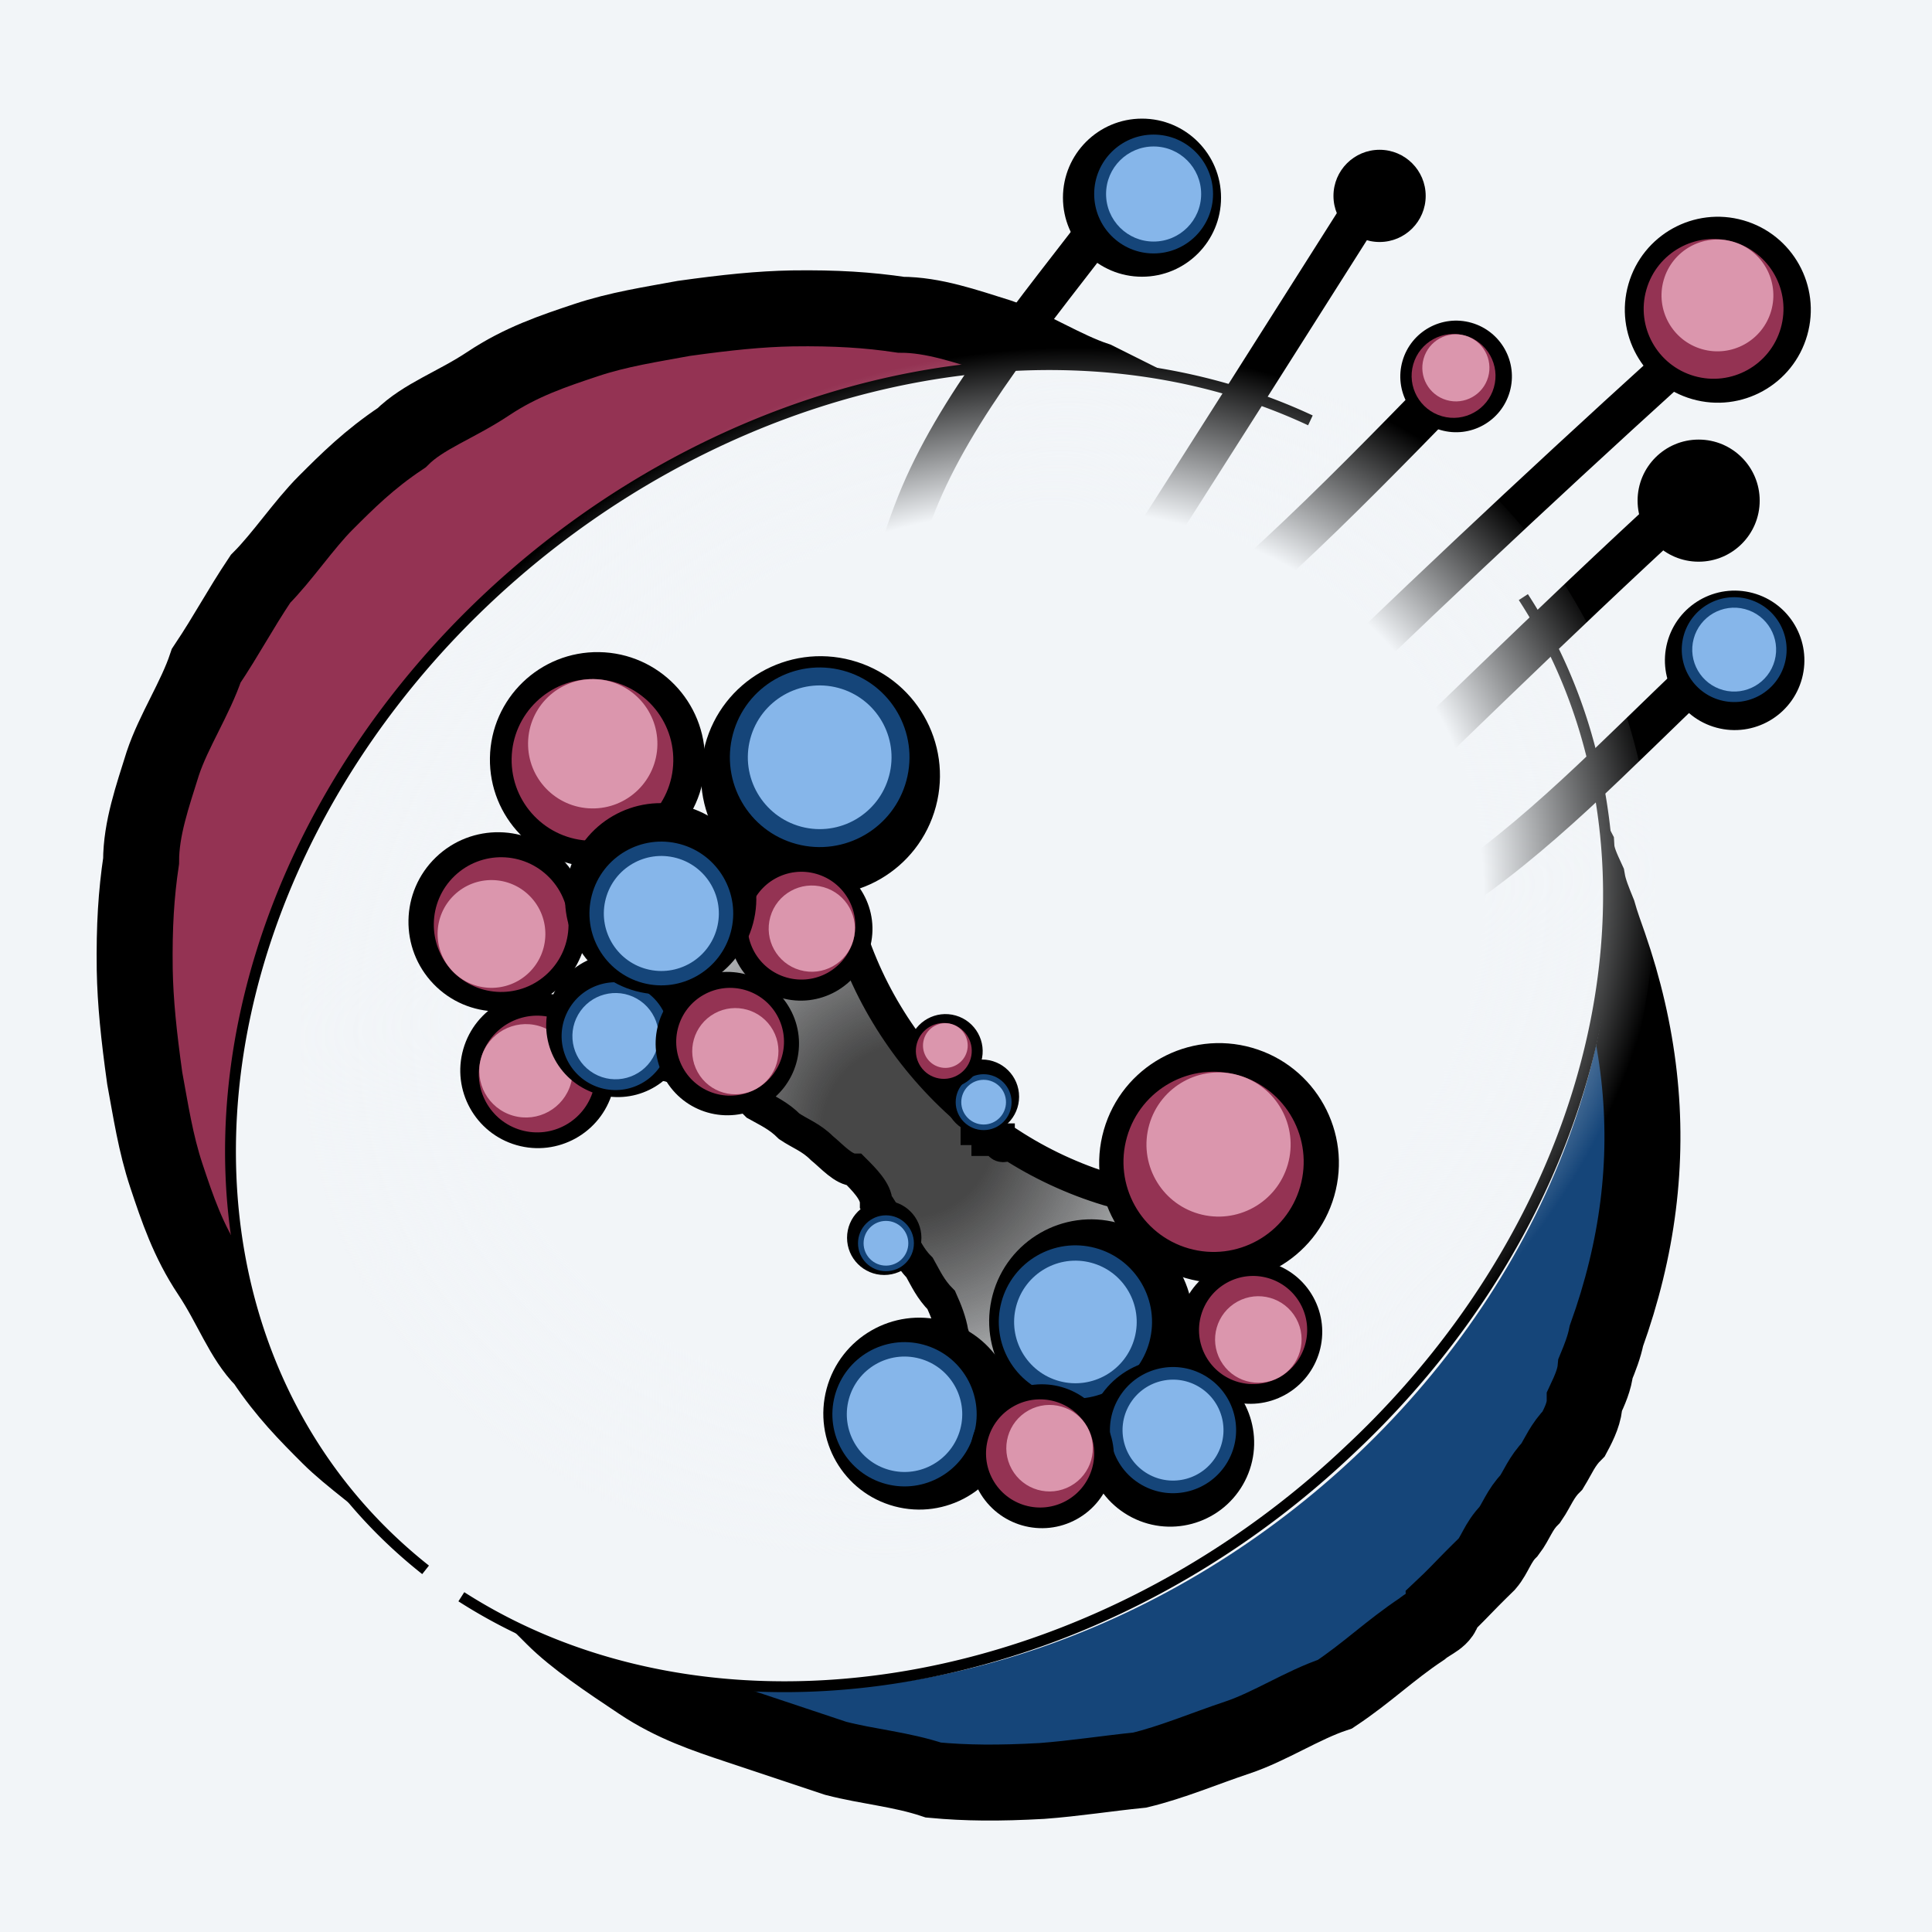 <?xml version="1.0" encoding="UTF-8" standalone="no"?>
<!-- Created with Inkscape (http://www.inkscape.org/) -->

<svg
   width="200"
   height="200"
   viewBox="0 0 0.178 0.178"
   version="1.1"
   id="svg1"
   inkscape:version="1.3 (0e150ed6c4, 2023-07-21)"
   sodipodi:docname="logo_notext.svg"
   inkscape:export-filename="logo_notext.jpg"
   inkscape:export-xdpi="300"
   inkscape:export-ydpi="300"
   xmlns:inkscape="http://www.inkscape.org/namespaces/inkscape"
   xmlns:sodipodi="http://sodipodi.sourceforge.net/DTD/sodipodi-0.dtd"
   xmlns:xlink="http://www.w3.org/1999/xlink"
   xmlns="http://www.w3.org/2000/svg"
   xmlns:svg="http://www.w3.org/2000/svg">
  <rect x="0" y="0" width="0.178" height="0.178" fill="#808080" stroke="none"/>
  <sodipodi:namedview
     id="namedview1"
     pagecolor="#ffffff"
     bordercolor="#666666"
     borderopacity="1.0"
     inkscape:showpageshadow="2"
     inkscape:pageopacity="0.0"
     inkscape:pagecheckerboard="true"
     inkscape:deskcolor="#d1d1d1"
     inkscape:document-units="px"
     showgrid="true"
     inkscape:zoom="1.8832633"
     inkscape:cx="42.744952"
     inkscape:cy="97.968245"
     inkscape:window-width="1920"
     inkscape:window-height="1017"
     inkscape:window-x="1912"
     inkscape:window-y="-8"
     inkscape:window-maximized="1"
     inkscape:current-layer="layer1"
     showguides="true">
    <inkscape:grid
       id="grid1"
       units="px"
       originx="0"
       originy="0"
       spacingx="0.102"
       spacingy="0.045"
       empcolor="#0099e5"
       empopacity="0.302"
       color="#0099e5"
       opacity="0.149"
       empspacing="5"
       dotted="false"
       gridanglex="30"
       gridanglez="30"
       visible="true" />
    <sodipodi:guide
       position="-0.02,0.079"
       orientation="1,0"
       id="guide1"
       inkscape:locked="false" />
    <sodipodi:guide
       position="0.042,-0.073"
       orientation="0,-1"
       id="guide8"
       inkscape:locked="false" />
  </sodipodi:namedview>
  <defs
     id="defs1">
    <inkscape:path-effect
       effect="bspline"
       id="path-effect19"
       is_visible="true"
       lpeversion="1.3"
       weight="33.333"
       steps="2"
       helper_size="0"
       apply_no_weight="true"
       apply_with_weight="true"
       only_selected="false"
       uniform="false" />
    <inkscape:path-effect
       effect="bspline"
       id="path-effect18"
       is_visible="true"
       lpeversion="1.3"
       weight="33.333"
       steps="2"
       helper_size="0"
       apply_no_weight="true"
       apply_with_weight="true"
       only_selected="false"
       uniform="false" />
    <inkscape:path-effect
       effect="bspline"
       id="path-effect17"
       is_visible="true"
       lpeversion="1.3"
       weight="33.333"
       steps="2"
       helper_size="0"
       apply_no_weight="true"
       apply_with_weight="true"
       only_selected="false"
       uniform="false" />
    <linearGradient
       id="linearGradient16"
       inkscape:collect="always">
      <stop
         style="stop-color:#474747;stop-opacity:1"
         offset="0.252"
         id="stop15" />
      <stop
         style="stop-color:#2a2a2a;stop-opacity:0;"
         offset="1"
         id="stop16" />
    </linearGradient>
    <inkscape:path-effect
       effect="bspline"
       id="path-effect9"
       is_visible="true"
       lpeversion="1.3"
       weight="33.333"
       steps="2"
       helper_size="0"
       apply_no_weight="true"
       apply_with_weight="true"
       only_selected="false"
       uniform="false" />
    <inkscape:path-effect
       effect="bspline"
       id="path-effect8"
       is_visible="true"
       lpeversion="1.3"
       weight="33.333"
       steps="2"
       helper_size="0"
       apply_no_weight="true"
       apply_with_weight="true"
       only_selected="false"
       uniform="false" />
    <linearGradient
       id="linearGradient2"
       inkscape:collect="always">
      <stop
         style="stop-color:#f2f5f8;stop-opacity:1;"
         offset="0.734"
         id="stop2" />
      <stop
         style="stop-color:#f2f5f8;stop-opacity:0;"
         offset="1"
         id="stop3" />
    </linearGradient>
    <inkscape:path-effect
       effect="bspline"
       id="path-effect77"
       is_visible="true"
       lpeversion="1.3"
       weight="33.333"
       steps="2"
       helper_size="0"
       apply_no_weight="true"
       apply_with_weight="true"
       only_selected="false"
       uniform="false" />
    <inkscape:path-effect
       effect="bspline"
       id="path-effect76"
       is_visible="true"
       lpeversion="1.3"
       weight="33.333"
       steps="2"
       helper_size="0"
       apply_no_weight="true"
       apply_with_weight="true"
       only_selected="false"
       uniform="false" />
    <inkscape:path-effect
       effect="bspline"
       id="path-effect75"
       is_visible="true"
       lpeversion="1.3"
       weight="33.333"
       steps="2"
       helper_size="0"
       apply_no_weight="true"
       apply_with_weight="true"
       only_selected="false"
       uniform="false" />
    <inkscape:path-effect
       effect="bspline"
       id="path-effect62"
       is_visible="true"
       lpeversion="1.3"
       weight="33.333"
       steps="2"
       helper_size="0"
       apply_no_weight="true"
       apply_with_weight="true"
       only_selected="false"
       uniform="false" />
    <inkscape:path-effect
       effect="bspline"
       id="path-effect60"
       is_visible="true"
       lpeversion="1.3"
       weight="33.333"
       steps="2"
       helper_size="0"
       apply_no_weight="true"
       apply_with_weight="true"
       only_selected="false"
       uniform="false" />
    <inkscape:path-effect
       effect="bspline"
       id="path-effect58"
       is_visible="true"
       lpeversion="1.3"
       weight="33.333"
       steps="2"
       helper_size="0"
       apply_no_weight="true"
       apply_with_weight="true"
       only_selected="false"
       uniform="false" />
    <inkscape:path-effect
       effect="bspline"
       id="path-effect56"
       is_visible="true"
       lpeversion="1.3"
       weight="33.333"
       steps="2"
       helper_size="0"
       apply_no_weight="true"
       apply_with_weight="true"
       only_selected="false"
       uniform="false" />
    <inkscape:path-effect
       effect="bspline"
       id="path-effect54"
       is_visible="true"
       lpeversion="1.3"
       weight="33.333"
       steps="2"
       helper_size="0"
       apply_no_weight="true"
       apply_with_weight="true"
       only_selected="false"
       uniform="false" />
    <inkscape:path-effect
       effect="bspline"
       id="path-effect52"
       is_visible="true"
       lpeversion="1.3"
       weight="33.333"
       steps="2"
       helper_size="0"
       apply_no_weight="true"
       apply_with_weight="true"
       only_selected="false"
       uniform="false" />
    <inkscape:path-effect
       effect="bspline"
       id="path-effect43"
       is_visible="true"
       lpeversion="1.3"
       weight="33.333"
       steps="2"
       helper_size="0"
       apply_no_weight="true"
       apply_with_weight="true"
       only_selected="false"
       uniform="false" />
    <inkscape:path-effect
       effect="bspline"
       id="path-effect42"
       is_visible="true"
       lpeversion="1.3"
       weight="33.333"
       steps="2"
       helper_size="0"
       apply_no_weight="true"
       apply_with_weight="true"
       only_selected="false"
       uniform="false" />
    <inkscape:path-effect
       effect="bspline"
       id="path-effect41"
       is_visible="true"
       lpeversion="1.3"
       weight="33.333"
       steps="2"
       helper_size="0"
       apply_no_weight="true"
       apply_with_weight="true"
       only_selected="false"
       uniform="false" />
    <inkscape:path-effect
       effect="bspline"
       id="path-effect40"
       is_visible="true"
       lpeversion="1.3"
       weight="33.333"
       steps="2"
       helper_size="0"
       apply_no_weight="true"
       apply_with_weight="true"
       only_selected="false"
       uniform="false" />
    <inkscape:path-effect
       effect="bspline"
       id="path-effect38"
       is_visible="true"
       lpeversion="1.3"
       weight="33.333"
       steps="2"
       helper_size="0"
       apply_no_weight="true"
       apply_with_weight="true"
       only_selected="false"
       uniform="false" />
    <inkscape:path-effect
       effect="bspline"
       id="path-effect35"
       is_visible="true"
       lpeversion="1.3"
       weight="33.333"
       steps="2"
       helper_size="0"
       apply_no_weight="true"
       apply_with_weight="true"
       only_selected="false"
       uniform="false" />
    <inkscape:path-effect
       effect="bspline"
       id="path-effect34"
       is_visible="true"
       lpeversion="1.3"
       weight="33.333"
       steps="2"
       helper_size="0"
       apply_no_weight="true"
       apply_with_weight="true"
       only_selected="false"
       uniform="false" />
    <inkscape:path-effect
       effect="bspline"
       id="path-effect33"
       is_visible="true"
       lpeversion="1.3"
       weight="33.333"
       steps="2"
       helper_size="0"
       apply_no_weight="true"
       apply_with_weight="true"
       only_selected="false"
       uniform="false" />
    <inkscape:path-effect
       effect="bspline"
       id="path-effect31"
       is_visible="true"
       lpeversion="1.3"
       weight="33.333"
       steps="2"
       helper_size="0"
       apply_no_weight="true"
       apply_with_weight="true"
       only_selected="false"
       uniform="false" />
    <inkscape:path-effect
       effect="bspline"
       id="path-effect30"
       is_visible="true"
       lpeversion="1.3"
       weight="33.333"
       steps="2"
       helper_size="0"
       apply_no_weight="true"
       apply_with_weight="true"
       only_selected="false"
       uniform="false" />
    <inkscape:path-effect
       effect="bspline"
       id="path-effect29"
       is_visible="true"
       lpeversion="1.3"
       weight="33.333"
       steps="2"
       helper_size="0"
       apply_no_weight="true"
       apply_with_weight="true"
       only_selected="false"
       uniform="false" />
    <inkscape:path-effect
       effect="bspline"
       id="path-effect26"
       is_visible="true"
       lpeversion="1.3"
       weight="33.333"
       steps="2"
       helper_size="0"
       apply_no_weight="true"
       apply_with_weight="true"
       only_selected="false"
       uniform="false" />
    <inkscape:path-effect
       effect="bspline"
       id="path-effect16"
       is_visible="true"
       lpeversion="1.3"
       weight="33.333"
       steps="2"
       helper_size="0"
       apply_no_weight="true"
       apply_with_weight="true"
       only_selected="false"
       uniform="false" />
    <inkscape:path-effect
       effect="bspline"
       id="path-effect13"
       is_visible="true"
       lpeversion="1.3"
       weight="33.333"
       steps="2"
       helper_size="0"
       apply_no_weight="true"
       apply_with_weight="true"
       only_selected="false"
       uniform="false" />
    <inkscape:path-effect
       effect="bspline"
       id="path-effect11"
       is_visible="true"
       lpeversion="1.3"
       weight="33.333"
       steps="2"
       helper_size="0"
       apply_no_weight="true"
       apply_with_weight="true"
       only_selected="false"
       uniform="false" />
    <inkscape:path-effect
       effect="bspline"
       id="path-effect7"
       is_visible="true"
       lpeversion="1.3"
       weight="33.333"
       steps="2"
       helper_size="0"
       apply_no_weight="true"
       apply_with_weight="true"
       only_selected="false"
       uniform="false" />
    <inkscape:path-effect
       effect="bspline"
       id="path-effect10"
       is_visible="true"
       lpeversion="1.3"
       weight="33.333"
       steps="2"
       helper_size="0"
       apply_no_weight="true"
       apply_with_weight="true"
       only_selected="false"
       uniform="false" />
    <inkscape:perspective
       sodipodi:type="inkscape:persp3d"
       inkscape:vp_x="-0.045849388 : 0.08307322 : 1"
       inkscape:vp_y="0 : 1011.432 : 0"
       inkscape:vp_z="0.35804693 : 0.08307322 : 1"
       inkscape:persp3d-origin="0.15609875 : 0.05304165 : 1"
       id="perspective1" />
    <inkscape:path-effect
       effect="bspline"
       id="path-effect10-3"
       is_visible="true"
       lpeversion="1.3"
       weight="33.333"
       steps="2"
       helper_size="0"
       apply_no_weight="true"
       apply_with_weight="true"
       only_selected="false"
       uniform="false" />
    <inkscape:path-effect
       effect="bspline"
       id="path-effect10-32"
       is_visible="true"
       lpeversion="1.3"
       weight="33.333"
       steps="2"
       helper_size="0"
       apply_no_weight="true"
       apply_with_weight="true"
       only_selected="false"
       uniform="false" />
    <inkscape:path-effect
       effect="bspline"
       id="path-effect31-0"
       is_visible="true"
       lpeversion="1.3"
       weight="33.333"
       steps="2"
       helper_size="0"
       apply_no_weight="true"
       apply_with_weight="true"
       only_selected="false"
       uniform="false" />
    <inkscape:path-effect
       effect="bspline"
       id="path-effect31-4"
       is_visible="true"
       lpeversion="1.3"
       weight="33.333"
       steps="2"
       helper_size="0"
       apply_no_weight="true"
       apply_with_weight="true"
       only_selected="false"
       uniform="false" />
    <inkscape:path-effect
       effect="bspline"
       id="path-effect40-8"
       is_visible="true"
       lpeversion="1.3"
       weight="33.333"
       steps="2"
       helper_size="0"
       apply_no_weight="true"
       apply_with_weight="true"
       only_selected="false"
       uniform="false" />
    <inkscape:path-effect
       effect="bspline"
       id="path-effect31-0-0"
       is_visible="true"
       lpeversion="1.3"
       weight="33.333"
       steps="2"
       helper_size="0"
       apply_no_weight="true"
       apply_with_weight="true"
       only_selected="false"
       uniform="false" />
    <inkscape:path-effect
       effect="bspline"
       id="path-effect31-6"
       is_visible="true"
       lpeversion="1.3"
       weight="33.333"
       steps="2"
       helper_size="0"
       apply_no_weight="true"
       apply_with_weight="true"
       only_selected="false"
       uniform="false" />
    <inkscape:path-effect
       effect="bspline"
       id="path-effect38-3"
       is_visible="true"
       lpeversion="1.3"
       weight="33.333"
       steps="2"
       helper_size="0"
       apply_no_weight="true"
       apply_with_weight="true"
       only_selected="false"
       uniform="false" />
    <inkscape:path-effect
       effect="bspline"
       id="path-effect40-7"
       is_visible="true"
       lpeversion="1.3"
       weight="33.333"
       steps="2"
       helper_size="0"
       apply_no_weight="true"
       apply_with_weight="true"
       only_selected="false"
       uniform="false" />
    <inkscape:path-effect
       effect="bspline"
       id="path-effect40-8-4"
       is_visible="true"
       lpeversion="1.3"
       weight="33.333"
       steps="2"
       helper_size="0"
       apply_no_weight="true"
       apply_with_weight="true"
       only_selected="false"
       uniform="false" />
    <inkscape:path-effect
       effect="bspline"
       id="path-effect41-7"
       is_visible="true"
       lpeversion="1.3"
       weight="33.333"
       steps="2"
       helper_size="0"
       apply_no_weight="true"
       apply_with_weight="true"
       only_selected="false"
       uniform="false" />
    <radialGradient
       inkscape:collect="always"
       xlink:href="#linearGradient2"
       id="radialGradient3"
       cx="-0.007"
       cy="-0.14"
       fx="-0.007"
       fy="-0.14"
       r="0.067"
       gradientTransform="matrix(-0.961,0.072,-0.061,-0.778,-0.022,-0.242)"
       gradientUnits="userSpaceOnUse" />
    <inkscape:path-effect
       effect="bspline"
       id="path-effect8-9"
       is_visible="true"
       lpeversion="1.3"
       weight="33.333"
       steps="2"
       helper_size="0"
       apply_no_weight="true"
       apply_with_weight="true"
       only_selected="false"
       uniform="false" />
    <radialGradient
       inkscape:collect="always"
       xlink:href="#linearGradient16"
       id="radialGradient14-1"
       cx="-0.127"
       cy="0.131"
       fx="-0.127"
       fy="0.131"
       r="0.019"
       gradientTransform="matrix(-1.364,1.364,-0.982,-0.982,0.05,0.406)"
       gradientUnits="userSpaceOnUse" />
  </defs>
  <g
     inkscape:label="Ebene 1"
     inkscape:groupmode="layer"
     id="layer1">
    <rect
       style="fill:#f2f5f8;fill-opacity:1;stroke:#000000;stroke-width:0"
       id="rect835-4"
       width="0.079"
       height="0.079"
       x="-0.074"
       y="-0.136"
       ry="0" />
    <rect
       style="fill:#f2f5f8;fill-opacity:1;stroke:#000000;stroke-width:0;stroke-dasharray:none;stroke-dashoffset:0"
       id="rect28"
       width="0.18"
       height="0.18"
       x="-0.001"
       y="-0.001" />
    <g
       id="g1"
       transform="translate(-0.011)">
      <path
         d="m 0.056,0.143 0.006,0.006 c 0.002,0.002 0.005,0.004 0.008,0.006 0.003,0.002 0.006,0.003 0.009,0.004 0.003,0.001 0.006,0.002 0.009,0.003 0.003,7.7507e-4 0.006,0.001 0.009,0.002 0.003,2.7942e-4 0.006,3.0759e-4 0.01,8.431e-5 0.003,-2.236e-4 0.006,-6.9796e-4 0.009,-0.001 0.003,-7.2048e-4 0.006,-0.002 0.009,-0.003 0.003,-0.001 0.006,-0.003 0.009,-0.004 0.003,-0.002 0.005,-0.004 0.008,-0.006 8.4532e-4,-7.1023e-4 0.002,-0.001 0.002,-0.002 8.0703e-4,-7.5497e-4 0.002,-0.002 0.002,-0.002 7.6411e-4,-7.9721e-4 0.002,-0.002 0.002,-0.002 7.2009e-4,-8.3769e-4 0.001,-0.002 0.002,-0.003 6.7424e-4,-8.7562e-4 0.001,-0.002 0.002,-0.003 6.2489e-4,-9.1035e-4 0.001,-0.002 0.002,-0.003 5.75e-4,-9.4237e-4 0.001,-0.002 0.002,-0.003 5.2282e-4,-9.7367e-4 0.001,-0.002 0.001,-0.003 4.697e-4,-9.9951e-4 9.1226e-4,-0.002 0.001,-0.003 4.1503e-4,-0.001 8.0225e-4,-0.002 0.001,-0.003 3.591e-4,-0.001 6.8976e-4,-0.002 9.9175e-4,-0.003 3.0167e-4,-0.001 5.7449e-4,-0.002 8.1817e-4,-0.003 2.4432e-4,-0.001 4.5941e-4,-0.002 6.4506e-4,-0.003 1.851e-4,-0.001 3.4067e-4,-0.002 4.6655e-4,-0.003 1.2602e-4,-0.001 2.2231e-4,-0.002 2.8876e-4,-0.003 6.66e-5,-0.001 1.0333e-4,-0.002 1.1014e-4,-0.003 6.72e-6,-0.001 -1.644e-5,-0.002 -6.947e-5,-0.003 -5.328e-5,-0.001 -1.3647e-4,-0.002 -2.4948e-4,-0.003 -1.1284e-4,-0.001 -2.5541e-4,-0.002 -4.2758e-4,-0.003 -1.7169e-4,-0.001 -3.7287e-4,-0.002 -6.0333e-4,-0.003 -2.303e-4,-0.001 -4.8979e-4,-0.002 -7.7818e-4,-0.003 -2.8907e-4,-0.001 -6.0701e-4,-0.002 -9.5344e-4,-0.003 -3.4632e-4,-0.001 -7.2099e-4,-0.002 -0.001,-0.003 -4.0228e-4,-0.001 -8.3201e-4,-0.002 -0.001,-0.003 -4.5821e-4,-0.001 -9.4399e-4,-0.002 -0.001,-0.003 -5.1142e-4,-9.7917e-4 -0.001,-0.002 -0.002,-0.003 -5.6349e-4,-9.4981e-4 -0.001,-0.002 -0.002,-0.003"
         style="fill:#154579;fill-opacity:1;stroke:#000000;stroke-width:0.007;stroke-dasharray:none"
         id="path34"
         sodipodi:nodetypes="cccccccccccccscccccccccccccccccccccccc" />
      <path
         d="m 0.118,0.038 -0.006,-0.003 c -0.003,-0.001 -0.006,-0.003 -0.009,-0.004 -0.003,-9.3677e-4 -0.006,-0.002 -0.009,-0.002 -0.003,-4.4624e-4 -0.006,-6.4234e-4 -0.01,-5.8651e-4 -0.003,5.653e-5 -0.006,3.6473e-4 -0.01,9.2171e-4 -0.003,5.5614e-4 -0.006,0.001 -0.009,0.002 -0.003,0.001 -0.006,0.002 -0.009,0.004 -0.003,0.002 -0.006,0.003 -0.008,0.005 -0.003,0.002 -0.005,0.004 -0.007,0.006 -0.002,0.002 -0.004,0.005 -0.006,0.007 -0.002,0.003 -0.003,0.005 -0.005,0.008 -0.001,0.003 -0.003,0.006 -0.004,0.009 -9.3684e-4,0.003 -0.002,0.006 -0.002,0.009 -4.4612e-4,0.003 -6.4223e-4,0.006 -5.8653e-4,0.01 5.631e-5,0.003 3.6434e-4,0.006 9.2121e-4,0.01 5.5599e-4,0.003 0.001,0.006 0.002,0.009 0.001,0.003 0.002,0.006 0.004,0.009 0.002,0.003 0.003,0.006 0.005,0.008 0.002,0.003 0.004,0.005 0.006,0.007 0.002,0.002 0.005,0.004 0.007,0.006"
         style="fill:#943353;fill-opacity:1;stroke:#000000;stroke-width:0.007;stroke-dasharray:none"
         id="path36"
         sodipodi:nodetypes="ccccccscccscccccccccc" />
      <ellipse
         style="fill:#f2f5f8;fill-opacity:1;stroke:none;stroke-width:0.001;stroke-dasharray:none;stroke-dashoffset:0"
         id="path73"
         transform="rotate(141)"
         ry="0.056"
         rx="0.068"
         cy="-0.134"
         cx="-0.015" />
      <path
         style="fill:#f2f5f8;fill-opacity:1;stroke:#000000;stroke-width:0.001;stroke-dasharray:none;stroke-dashoffset:0"
         id="ellipse74"
         transform="rotate(141)"
         sodipodi:type="arc"
         sodipodi:cx="-0.015009786"
         sodipodi:cy="-0.13397163"
         sodipodi:rx="0.068330742"
         sodipodi:ry="0.055773038"
         sodipodi:start="3.2199887"
         sodipodi:end="6.0253952"
         sodipodi:arc-type="arc"
         d="m -0.083,-0.138 a 0.068,0.056 0 0 1 0.062,-0.051 0.068,0.056 0 0 1 0.072,0.041"
         sodipodi:open="true" />
      <path
         style="fill:none;stroke:#000000;stroke-width:0.004;stroke-linecap:butt;stroke-linejoin:miter;stroke-dasharray:none;stroke-opacity:1"
         d="m 0.111,0.097 c 0.004,-0.004 0.008,-0.008 0.013,-0.013 0.005,-0.005 0.011,-0.011 0.021,-0.019 0.009,-0.008 0.022,-0.019 0.034,-0.03"
         id="path31-9"
         transform="matrix(0.086,-0.986,-0.986,-0.086,0.185,0.226)"
         sodipodi:nodetypes="cccc"
         inkscape:original-d="m 0.11066935,0.09737058 c 0.003841,-0.0042108 0.007682,-0.0084214 0.0115226,-0.01263231 0.006342,-0.0057241 0.0126843,-0.01144791 0.0190266,-0.017172 0.0122503,-0.01088252 0.0245004,-0.02176485 0.0367503,-0.03264706"
         inkscape:path-effect="#path-effect31-0" />
      <path
         style="fill:#f2f5f8;fill-opacity:1;stroke:#000000;stroke-width:0.001;stroke-dasharray:none;stroke-dashoffset:0"
         id="ellipse75"
         transform="rotate(141)"
         sodipodi:type="arc"
         sodipodi:cx="-0.015009786"
         sodipodi:cy="-0.13397163"
         sodipodi:rx="0.068330742"
         sodipodi:ry="0.055773038"
         sodipodi:start="6.1044358"
         sodipodi:end="2.7628614"
         sodipodi:open="true"
         sodipodi:arc-type="arc"
         d="M 0.052,-0.144 A 0.068,0.056 0 0 1 0.004,-0.08 0.068,0.056 0 0 1 -0.078,-0.113" />
      <path
         style="fill:none;stroke:#000000;stroke-width:0.004;stroke-linecap:butt;stroke-linejoin:miter;stroke-dasharray:none;stroke-opacity:1"
         d="M 0.102,0.083 C 0.098,0.08 0.095,0.077 0.1,0.073 0.104,0.068 0.117,0.063 0.128,0.055 0.139,0.046 0.148,0.035 0.157,0.024"
         id="path31"
         transform="matrix(1.008,0.088,-0.088,1.008,-0.012,-0.002)"
         sodipodi:nodetypes="cccc"
         inkscape:original-d="m 0.10170273,0.08274824 c -0.003311,-0.0029776 -0.006622,-0.0059551 -0.0099331,-0.0089327 0.01267944,-0.0053302 0.02535823,-0.01066021 0.03803753,-0.01599039 0.009116,-0.0113487 0.0182312,-0.02269722 0.0273465,-0.03404559"
         inkscape:path-effect="#path-effect31" />
      <path
         style="fill:none;stroke:#000000;stroke-width:0.004;stroke-linecap:butt;stroke-linejoin:miter;stroke-dasharray:none;stroke-opacity:1"
         d="m 0.104,0.111 c 4.713e-4,-0.005 9.427e-4,-0.01 0.013,-0.026 0.012,-0.016 0.036,-0.044 0.061,-0.071"
         id="path38"
         sodipodi:nodetypes="ccc"
         transform="matrix(0.915,0.08,-0.08,0.915,0.003,0.007)"
         inkscape:original-d="m 0.10362518,0.1107314 c 4.713e-4,-0.00491 9.4266e-4,-0.009821 0.001414,-0.01473102 0.0241592,-0.02761839 0.0483175,-0.05523564 0.0724762,-0.08285346"
         inkscape:path-effect="#path-effect38" />
      <path
         style="fill:none;stroke:#000000;stroke-width:0.004;stroke-linecap:butt;stroke-linejoin:miter;stroke-dasharray:none;stroke-opacity:1"
         d="m 0.113,0.074 c -0.004,-0.004 -0.008,-0.007 -0.01,-0.014 -0.002,-0.007 -0.002,-0.016 0.001,-0.026 0.003,-0.01 0.01,-0.02 0.017,-0.031"
         id="path40"
         sodipodi:nodetypes="cccc"
         transform="matrix(0.915,0.08,-0.08,0.915,0.003,0.007)"
         inkscape:original-d="M 0.11250152,0.07440244 C 0.108606,0.07088263 0.10471054,0.06736287 0.10081495,0.063843 0.10078511,0.054174 0.10075526,0.04450511 0.10072541,0.03483632 0.10759041,0.02456435 0.11445631,0.01429243 0.12132181,0.00402041"
         inkscape:path-effect="#path-effect40" />
      <path
         style="fill:none;stroke:#000000;stroke-width:0.004;stroke-linecap:butt;stroke-linejoin:miter;stroke-dasharray:none;stroke-opacity:1"
         d="M 0.079,0.078 C 0.082,0.074 0.085,0.071 0.094,0.055 0.103,0.039 0.118,0.01 0.133,-0.019"
         id="path40-7"
         sodipodi:nodetypes="ccc"
         transform="matrix(0.915,0.08,-0.08,0.915,0.014,0.025)"
         inkscape:original-d="M 0.07897205,0.07768127 C 0.08189634,0.07422395 0.08482058,0.0707667 0.08774493,0.06730931 0.10295845,0.03854338 0.11817136,0.00977863 0.13338457,-0.01898671"
         inkscape:path-effect="#path-effect40-8" />
      <path
         style="fill:none;stroke:#000000;stroke-width:0.004;stroke-linecap:butt;stroke-linejoin:miter;stroke-dasharray:none;stroke-opacity:1"
         d="m 0.107,0.088 c 0.007,-9.9682e-4 0.014,-0.002 0.023,-0.005 0.009,-0.003 0.02,-0.007 0.03,-0.014 0.009,-0.007 0.016,-0.016 0.024,-0.025"
         id="path41"
         sodipodi:nodetypes="cccc"
         transform="matrix(0.915,0.08,-0.08,0.915,0.003,0.007)"
         inkscape:original-d="m 0.10733353,0.0879833 c 0.006924,-9.9683e-4 0.0138476,-0.0019936 0.0207715,-0.0029904 0.0113428,-0.0042683 0.0226854,-0.0085365 0.0340279,-0.01280472 0.007208,-0.0091636 0.0144157,-0.01832719 0.0216236,-0.02749086"
         inkscape:path-effect="#path-effect41" />
      <g
         id="g72-2-7"
         transform="matrix(0.472,0,0,0.472,0.123,-0.057)"
         style="stroke-width:2.121">
        <circle
           style="fill:#000000;fill-opacity:1;stroke:none;stroke-width:0.008;stroke-dasharray:none;stroke-dashoffset:0"
           id="path72-1-4"
           cx="0.032"
           cy="0.159"
           r="0.009" />
      </g>
      <g
         id="g72-2"
         transform="matrix(0.625,0,0,0.625,0.15,-0.052)"
         style="stroke-width:1.599">
        <circle
           style="fill:#000000;fill-opacity:1;stroke:none;stroke-width:0.006;stroke-dasharray:none;stroke-dashoffset:0"
           id="path72-1"
           cx="0.028"
           cy="0.157"
           r="0.009" />
      </g>
      <g
         id="g4"
         transform="matrix(-1.238,-0.355,0.355,-1.238,0.129,0.289)"
         style="stroke-width:0.776">
        <g
           id="g72-2-9-81-6"
           transform="matrix(0.739,0,0,0.739,0.005,0.087)"
           style="stroke-width:1.05">
          <circle
             style="fill:#000000;fill-opacity:1;stroke:none;stroke-width:0.004;stroke-dasharray:none;stroke-dashoffset:0"
             id="path72-1-5-84-7"
             cx="0.028"
             cy="0.157"
             r="0.009" />
        </g>
        <circle
           style="fill:#943353;fill-opacity:1;stroke:none;stroke-width:0.003;stroke-dasharray:none;stroke-dashoffset:0"
           id="path72-9-1-9-3-1-4"
           cx="0.026"
           cy="0.203"
           r="0.005" />
        <circle
           style="fill:#db96ad;fill-opacity:1;stroke:none;stroke-width:0.003;stroke-dasharray:none;stroke-dashoffset:0"
           id="path72-9-1-9-0-4-5-2"
           cx="0.026"
           cy="0.204"
           r="0.004" />
      </g>
      <g
         id="g4-1"
         transform="matrix(-0.743,-0.213,0.213,-0.743,0.121,0.191)"
         style="stroke-width:1.294">
        <g
           id="g72-2-9-81-6-8"
           transform="matrix(0.739,0,0,0.739,0.005,0.087)"
           style="stroke-width:1.75">
          <circle
             style="fill:#000000;fill-opacity:1;stroke:none;stroke-width:0.006;stroke-dasharray:none;stroke-dashoffset:0"
             id="path72-1-5-84-7-7"
             cx="0.028"
             cy="0.157"
             r="0.009" />
        </g>
        <circle
           style="fill:#943353;fill-opacity:1;stroke:none;stroke-width:0.005;stroke-dasharray:none;stroke-dashoffset:0"
           id="path72-9-1-9-3-1-4-7"
           cx="0.026"
           cy="0.203"
           r="0.005" />
        <circle
           style="fill:#db96ad;fill-opacity:1;stroke:none;stroke-width:0.005;stroke-dasharray:none;stroke-dashoffset:0"
           id="path72-9-1-9-0-4-5-2-8"
           cx="0.026"
           cy="0.204"
           r="0.004" />
      </g>
      <g
         id="g5-4"
         transform="matrix(0,-1.095,1.095,0,-0.105,0.1)"
         style="stroke-width:0.913">
        <g
           id="g72-2-9-81-6-0-0-0"
           transform="matrix(0.739,0,0,0.739,0.054,0.086)"
           style="stroke-width:1.235">
          <circle
             style="fill:#000000;fill-opacity:1;stroke:none;stroke-width:0.004;stroke-dasharray:none;stroke-dashoffset:0"
             id="path72-1-5-84-7-6-1-6"
             cx="0.028"
             cy="0.157"
             r="0.009" />
        </g>
        <circle
           style="fill:#154579;fill-opacity:1;stroke:none;stroke-width:0.003;stroke-dasharray:none;stroke-dashoffset:0"
           id="path72-9-1-9-3-1-4-5-1-7"
           cx="0.075"
           cy="0.203"
           r="0.005" />
        <circle
           style="fill:#86b6ea;fill-opacity:1;stroke:none;stroke-width:0.003;stroke-dasharray:none;stroke-dashoffset:0"
           id="path72-9-1-9-0-4-5-2-9-1-7"
           cx="0.075"
           cy="0.203"
           r="0.004" />
      </g>
      <g
         id="g5-4-7"
         transform="matrix(-0.933,-0.25,0.25,-0.933,0.19,0.268)"
         style="stroke-width:1.035">
        <g
           id="g72-2-9-81-6-0-0-0-5"
           transform="matrix(0.739,0,0,0.739,0.054,0.086)"
           style="stroke-width:1.4">
          <circle
             style="fill:#000000;fill-opacity:1;stroke:none;stroke-width:0.005;stroke-dasharray:none;stroke-dashoffset:0"
             id="path72-1-5-84-7-6-1-6-8"
             cx="0.028"
             cy="0.157"
             r="0.009" />
        </g>
        <circle
           style="fill:#154579;fill-opacity:1;stroke:none;stroke-width:0.004;stroke-dasharray:none;stroke-dashoffset:0"
           id="path72-9-1-9-3-1-4-5-1-7-7"
           cx="0.075"
           cy="0.203"
           r="0.005" />
        <circle
           style="fill:#86b6ea;fill-opacity:1;stroke:none;stroke-width:0.004;stroke-dasharray:none;stroke-dashoffset:0"
           id="path72-9-1-9-0-4-5-2-9-1-7-9"
           cx="0.075"
           cy="0.203"
           r="0.004" />
      </g>
      <ellipse
         style="fill:url(#radialGradient3);stroke-width:0"
         id="path1"
         cx="-0.006"
         cy="-0.134"
         rx="0.064"
         ry="0.058"
         transform="matrix(-0.722,0.692,-0.722,-0.692,0,0)" />
      <path
         d="m 0.124,0.111 c -2.0151e-4,8.49e-6 -4.0328e-4,1.506e-5 -6.0526e-4,1.97e-5 -2.0196e-4,4.8e-6 -4.0413e-4,7.67e-6 -6.0649e-4,8.61e-6 -2.0282e-4,7e-7 -4.0581e-4,-5.3e-7 -6.0895e-4,-3.7e-6 -2.0244e-4,-2.99e-6 -4.0502e-4,-7.91e-6 -6.0772e-4,-1.475e-5 -2.033e-4,-7.09e-6 -4.067e-4,-1.611e-5 -6.1018e-4,-2.706e-5 -2.0333e-4,-1.038e-5 -4.0674e-4,-2.269e-5 -6.1019e-4,-3.693e-5 -2.0296e-4,-1.489e-5 -4.0595e-4,-3.17e-5 -6.0894e-4,-5.042e-5 -2.0381e-4,-1.816e-5 -4.0763e-4,-3.826e-5 -6.1141e-4,-6.028e-5 -2.0304e-4,-2.229e-5 -4.0603e-4,-4.648e-5 -6.0896e-4,-7.259e-5 -2.0308e-4,-2.638e-5 -4.0607e-4,-5.468e-5 -6.0896e-4,-8.488e-5 -2.031e-4,-2.967e-5 -4.0609e-4,-6.125e-5 -6.0894e-4,-9.473e-5 -2.0314e-4,-3.377e-5 -4.0613e-4,-6.945e-5 -6.0894e-4,-1.0703e-4 -2.0195e-4,-3.748e-5 -4.0371e-4,-7.684e-5 -6.0526e-4,-1.1809e-4 -2.024e-4,-4.116e-5 -4.0457e-4,-8.422e-5 -6.0649e-4,-1.2917e-4 -2.0162e-4,-4.528e-5 -4.0298e-4,-9.244e-5 -6.0405e-4,-1.4148e-4 -2.0124e-4,-4.897e-5 -4.0219e-4,-9.982e-5 -6.0281e-4,-1.5254e-4 -2.0004e-4,-5.268e-5 -3.9975e-4,-1.0722e-4 -5.991e-4,-1.6361e-4 -1.9967e-4,-5.638e-5 -3.9897e-4,-1.1462e-4 -5.9788e-4,-1.747e-4 -1.9888e-4,-5.967e-5 -3.9736e-4,-1.2118e-4 -5.9541e-4,-1.8452e-4 -1.981e-4,-6.379e-5 -3.9577e-4,-1.2941e-4 -5.9296e-4,-1.9685e-4 -1.9732e-4,-6.707e-5 -3.9416e-4,-1.3595e-4 -5.905e-4,-2.0665e-4 -1.9654e-4,-7.119e-5 -3.9257e-4,-1.4419e-4 -5.8806e-4,-2.1899e-4 -1.9492e-4,-7.449e-5 -3.8929e-4,-1.5077e-4 -5.8309e-4,-2.2882e-4 -1.9373e-4,-7.819e-5 -3.8688e-4,-1.5816e-4 -5.7942e-4,-2.3989e-4 -1.9337e-4,-8.188e-5 -3.8612e-4,-1.6554e-4 -5.7822e-4,-2.5096e-4 -1.9133e-4,-8.479e-5 -3.8201e-4,-1.7132e-4 -5.7202e-4,-2.5959e-4 -1.9056e-4,-8.888e-5 -3.8044e-4,-1.7951e-4 -5.696e-4,-2.7186e-4 -1.8895e-4,-9.22e-5 -3.7718e-4,-1.8611e-4 -5.6467e-4,-2.8173e-4 -1.8734e-4,-9.549e-5 -3.7392e-4,-1.9268e-4 -5.5973e-4,-2.9155e-4 -1.8574e-4,-9.878e-5 -3.7069e-4,-1.9925e-4 -5.5484e-4,-3.0138e-4 -1.8454e-4,-1.025e-4 -3.6827e-4,-2.0667e-4 -5.5114e-4,-3.125e-4 -1.8211e-4,-1.058e-4 -3.6336e-4,-2.1324e-4 -5.4374e-4,-3.223e-4 -1.8091e-4,-1.0869e-4 -3.6093e-4,-2.19e-4 -5.4005e-4,-3.3092e-4 -1.7931e-4,-1.1199e-4 -3.577e-4,-2.2558e-4 -5.3515e-4,-3.4077e-4 C 0.103,0.106 0.103,0.105 0.103,0.105 0.103,0.105 0.103,0.105 0.103,0.105 0.102,0.105 0.102,0.105 0.102,0.105 0.102,0.104 0.102,0.104 0.102,0.104 0.101,0.104 0.101,0.104 0.101,0.104 0.101,0.104 0.101,0.104 0.101,0.103 c -1.6436e-4,-1.3388e-4 -3.2758e-4,-2.6921e-4 -4.8964e-4,-4.0597e-4 -1.6273e-4,-1.3636e-4 -3.243e-4,-2.7414e-4 -4.8469e-4,-4.1334e-4 -1.6031e-4,-1.3967e-4 -3.1942e-4,-2.8074e-4 -4.7731e-4,-4.232e-4 -1.5746e-4,-1.4174e-4 -3.137e-4,-2.8486e-4 -4.6871e-4,-4.2933e-4 -1.5545e-4,-1.4546e-4 -3.0965e-4,-2.9227e-4 -4.6256e-4,-4.4042e-4 -1.5301e-4,-1.4712e-4 -3.0474e-4,-2.9557e-4 -4.5518e-4,-4.4533e-4 -1.4976e-4,-1.5044e-4 -2.9821e-4,-3.0217e-4 -4.4533e-4,-4.5518e-4 -1.4773e-4,-1.5251e-4 -2.9413e-4,-3.063e-4 -4.3918e-4,-4.6133e-4 -1.4489e-4,-1.5541e-4 -2.8842e-4,-3.1207e-4 -4.3057e-4,-4.6995e-4 -1.4204e-4,-1.5748e-4 -2.827e-4,-3.1618e-4 -4.2196e-4,-4.7607e-4 -1.392e-4,-1.6039e-4 -2.77e-4,-3.2196e-4 -4.1336e-4,-4.8469e-4 -1.3675e-4,-1.6207e-4 -2.7208e-4,-3.2529e-4 -4.0596e-4,-4.8965e-4 -1.3351e-4,-1.6536e-4 -2.6556e-4,-3.3185e-4 -3.9612e-4,-4.9945e-4 -1.3066e-4,-1.6663e-4 -2.5984e-4,-3.3435e-4 -3.8753e-4,-5.0315e-4 -1.2739e-4,-1.6913e-4 -2.5328e-4,-3.3932e-4 -3.7765e-4,-5.1055e-4 -1.2497e-4,-1.716e-4 -2.4842e-4,-3.4424e-4 -3.7031e-4,-5.179e-4 -1.2171e-4,-1.7328e-4 -2.4187e-4,-3.4756e-4 -3.6046e-4,-5.2283e-4 -1.1843e-4,-1.7496e-4 -2.353e-4,-3.509e-4 -3.5058e-4,-5.2778e-4 -1.152e-4,-1.7745e-4 -2.288e-4,-3.5584e-4 -3.4079e-4,-5.3514e-4 -1.1192e-4,-1.7912e-4 -2.2223e-4,-3.5914e-4 -3.3092e-4,-5.4005e-4 -1.0949e-4,-1.8079e-4 -2.1734e-4,-3.6246e-4 -3.2355e-4,-5.4499e-4 -1.0539e-4,-1.8247e-4 -2.0914e-4,-3.6577e-4 -3.1122e-4,-5.499e-4 -1.0256e-4,-1.8454e-4 -2.0344e-4,-3.6989e-4 -3.0264e-4,-5.5604e-4 -9.888e-5,-1.8581e-4 -1.9607e-4,-3.7241e-4 -2.9156e-4,-5.5975e-4 -9.561e-5,-1.8749e-4 -1.8952e-4,-3.7572e-4 -2.8171e-4,-5.6468e-4 -9.194e-5,-1.8875e-4 -1.8217e-4,-3.782e-4 -2.7066e-4,-5.6834e-4 -8.867e-5,-1.9042e-4 -1.7561e-4,-3.8152e-4 -2.6079e-4,-5.7327e-4 -8.5e-5,-1.9169e-4 -1.6826e-4,-3.8402e-4 -2.4974e-4,-5.7697e-4 -8.173e-5,-1.9255e-4 -1.617e-4,-3.857e-4 -2.399e-4,-5.7944e-4 -7.847e-5,-1.9421e-4 -1.5515e-4,-3.89e-4 -2.3004e-4,-5.8434e-4 -7.438e-5,-1.9507e-4 -1.4697e-4,-3.9068e-4 -2.1775e-4,-5.8679e-4 -7.07e-5,-1.9635e-4 -1.3958e-4,-3.9319e-4 -2.0665e-4,-5.9051e-4 -6.744e-5,-1.9719e-4 -1.3306e-4,-3.9486e-4 -1.9685e-4,-5.9296e-4 -6.376e-5,-1.9846e-4 -1.2568e-4,-3.9735e-4 -1.8575e-4,-5.9665e-4 -6.008e-5,-1.9891e-4 -1.1832e-4,-3.9821e-4 -1.7471e-4,-5.9789e-4 -5.639e-5,-1.9935e-4 -1.1093e-4,-3.9906e-4 -1.6362e-4,-5.991e-4 -5.23e-5,-2.0021e-4 -1.0274e-4,-4.0074e-4 -1.5131e-4,-6.0156e-4 -4.903e-5,-2.0107e-4 -9.619e-5,-4.0242e-4 -1.4147e-4,-6.0404e-4 -4.495e-5,-2.0193e-4 -8.801e-5,-4.0411e-4 -1.2918e-4,-6.0651e-4 -4.167e-5,-2.0195e-4 -8.144e-5,-4.0412e-4 -1.1933e-4,-6.0648e-4 -3.716e-5,-2.0241e-4 -7.243e-5,-4.0499e-4 -1.0579e-4,-6.0772e-4 -3.348e-5,-2.0286e-4 -6.506e-5,-4.0586e-4 -9.473e-5,-6.0897e-4 -3.019e-5,-2.0288e-4 -5.848e-5,-4.0587e-4 -8.486e-5,-6.0894e-4 -2.653e-5,-2.0333e-4 -5.114e-5,-4.0673e-4 -7.383e-5,-6.1018e-4 -2.161e-5,-2.0338e-4 -4.13e-5,-4.0679e-4 -5.907e-5,-6.1019e-4 -1.872e-5,-2.0299e-4 -3.553e-5,-4.0598e-4 -5.042e-5,-6.0894e-4 -1.465e-5,-2.0385e-4 -2.737e-5,-4.0767e-4 -3.815e-5,-6.1141e-4 -1.053e-5,-2.0307e-4 -1.914e-5,-4.0607e-4 -2.582e-5,-6.0896e-4 -7.26e-6,-2.031e-4 -1.259e-5,-4.061e-4 -1.599e-5,-6.0895e-4 -2.75e-6,-2.0274e-4 -3.57e-6,-4.0532e-4 -2.46e-6,-6.0772e-4 9.5e-7,-2.0236e-4 3.82e-6,-4.0453e-4 8.62e-6,-6.0648e-4 4.63e-6,-2.0199e-4 1.119e-5,-4.0375e-4 1.968e-5,-6.0527e-4 l -0.023,0.023 c 0.001,-4.922e-5 0.002,-3.464e-5 0.003,4.368e-5 0.001,7.901e-5 0.002,2.2161e-4 0.004,4.2715e-4 0.001,2.0506e-4 0.002,4.7287e-4 0.003,8.0222e-4 0.001,3.2959e-4 0.002,7.2017e-4 0.003,0.001 0.001,4.495e-4 0.002,9.5758e-4 0.003,0.002 0.001,5.6383e-4 0.002,0.001 0.003,0.002 0.001,6.7265e-4 0.002,0.001 0.003,0.002 9.4404e-4,7.7291e-4 0.002,0.002 0.003,0.002 8.6426e-4,8.639e-4 0.002,0.002 0.002,0.003 7.7257e-4,9.4452e-4 0.001,0.002 0.002,0.003 6.7266e-4,0.001 0.001,0.002 0.002,0.003 5.6442e-4,0.001 0.001,0.002 0.002,0.003 4.4946e-4,0.001 8.3971e-4,0.002 0.001,0.003 3.2867e-4,0.001 5.9582e-4,0.002 8.0027e-4,0.003 2.0502e-4,0.001 3.4705e-4,0.002 4.2546e-4,0.004 7.832e-5,0.001 9.29e-5,0.002 4.368e-5,0.003 z"
         style="fill:url(#radialGradient14-1);fill-opacity:1;stroke:#000000;stroke-width:0.003;stroke-dasharray:none"
         id="path12-9"
         sodipodi:nodetypes="ccccccccccccccccccccccccccccccccccccccccccccccccccccccccccccccccccccccccccccccccccccccccccccccccccccccccccccccc" />
      <g
         id="g6"
         transform="matrix(1.289,0,0,1.289,-0.033,-0.016)"
         style="stroke-width:0.776">
        <g
           id="g4-19"
           transform="matrix(-1.238,-0.355,0.355,-1.238,0.081,0.356)"
           style="stroke-width:0.602">
          <g
             id="g72-2-9-81-6-9"
             transform="matrix(0.739,0,0,0.739,0.005,0.087)"
             style="stroke-width:0.815">
            <circle
               style="fill:#000000;fill-opacity:1;stroke:none;stroke-width:0.003;stroke-dasharray:none;stroke-dashoffset:0"
               id="path72-1-5-84-7-4"
               cx="0.028"
               cy="0.157"
               r="0.009" />
          </g>
          <circle
             style="fill:#943353;fill-opacity:1;stroke:none;stroke-width:0.002;stroke-dasharray:none;stroke-dashoffset:0"
             id="path72-9-1-9-3-1-4-0"
             cx="0.026"
             cy="0.203"
             r="0.005" />
          <circle
             style="fill:#db96ad;fill-opacity:1;stroke:none;stroke-width:0.002;stroke-dasharray:none;stroke-dashoffset:0"
             id="path72-9-1-9-0-4-5-2-7"
             cx="0.026"
             cy="0.204"
             r="0.004" />
        </g>
        <g
           id="g4-19-3"
           transform="matrix(0.676,-0.375,0.375,0.676,0.03,-0.02)"
           style="stroke-width:1.004">
          <g
             id="g72-2-9-81-6-9-7"
             transform="matrix(0.739,0,0,0.739,0.005,0.087)"
             style="stroke-width:1.358">
            <circle
               style="fill:#000000;fill-opacity:1;stroke:none;stroke-width:0.005;stroke-dasharray:none;stroke-dashoffset:0"
               id="path72-1-5-84-7-4-2"
               cx="0.028"
               cy="0.157"
               r="0.009" />
          </g>
          <circle
             style="fill:#943353;fill-opacity:1;stroke:none;stroke-width:0.004;stroke-dasharray:none;stroke-dashoffset:0"
             id="path72-9-1-9-3-1-4-0-0"
             cx="0.026"
             cy="0.203"
             r="0.005" />
          <circle
             style="fill:#db96ad;fill-opacity:1;stroke:none;stroke-width:0.004;stroke-dasharray:none;stroke-dashoffset:0"
             id="path72-9-1-9-0-4-5-2-7-9"
             cx="0.026"
             cy="0.204"
             r="0.004" />
        </g>
        <g
           id="g5-4-0"
           transform="matrix(-0.283,1.058,-1.058,-0.283,0.347,0.085)"
           style="stroke-width:0.709">
          <g
             id="g72-2-9-81-6-0-0-0-1"
             transform="matrix(0.739,0,0,0.739,0.054,0.086)"
             style="stroke-width:0.959">
            <circle
               style="fill:#000000;fill-opacity:1;stroke:none;stroke-width:0.003;stroke-dasharray:none;stroke-dashoffset:0"
               id="path72-1-5-84-7-6-1-6-7"
               cx="0.028"
               cy="0.157"
               r="0.009" />
          </g>
          <circle
             style="fill:#154579;fill-opacity:1;stroke:none;stroke-width:0.003;stroke-dasharray:none;stroke-dashoffset:0"
             id="path72-9-1-9-3-1-4-5-1-7-5"
             cx="0.075"
             cy="0.203"
             r="0.005" />
          <circle
             style="fill:#86b6ea;fill-opacity:1;stroke:none;stroke-width:0.003;stroke-dasharray:none;stroke-dashoffset:0"
             id="path72-9-1-9-0-4-5-2-9-1-7-95"
             cx="0.075"
             cy="0.203"
             r="0.004" />
        </g>
        <g
           id="g5-4-0-1"
           transform="matrix(-0.267,0.996,-0.996,-0.267,0.321,0.093)"
           style="stroke-width:0.753">
          <g
             id="g72-2-9-81-6-0-0-0-1-3"
             transform="matrix(0.739,0,0,0.739,0.054,0.086)"
             style="stroke-width:1.018">
            <circle
               style="fill:#000000;fill-opacity:1;stroke:none;stroke-width:0.004;stroke-dasharray:none;stroke-dashoffset:0"
               id="path72-1-5-84-7-6-1-6-7-7"
               cx="0.028"
               cy="0.157"
               r="0.009" />
          </g>
          <circle
             style="fill:#154579;fill-opacity:1;stroke:none;stroke-width:0.003;stroke-dasharray:none;stroke-dashoffset:0"
             id="path72-9-1-9-3-1-4-5-1-7-5-0"
             cx="0.075"
             cy="0.203"
             r="0.005" />
          <circle
             style="fill:#86b6ea;fill-opacity:1;stroke:none;stroke-width:0.003;stroke-dasharray:none;stroke-dashoffset:0"
             id="path72-9-1-9-0-4-5-2-9-1-7-95-1"
             cx="0.075"
             cy="0.203"
             r="0.004" />
        </g>
        <g
           id="g5-4-0-5"
           transform="matrix(-0.781,-0.451,0.451,-0.781,0.085,0.307)"
           style="stroke-width:0.86">
          <g
             id="g72-2-9-81-6-0-0-0-1-8"
             transform="matrix(0.739,0,0,0.739,0.054,0.086)"
             style="stroke-width:1.164">
            <circle
               style="fill:#000000;fill-opacity:1;stroke:none;stroke-width:0.004;stroke-dasharray:none;stroke-dashoffset:0"
               id="path72-1-5-84-7-6-1-6-7-0"
               cx="0.028"
               cy="0.157"
               r="0.009" />
          </g>
          <circle
             style="fill:#154579;fill-opacity:1;stroke:none;stroke-width:0.003;stroke-dasharray:none;stroke-dashoffset:0"
             id="path72-9-1-9-3-1-4-5-1-7-5-3"
             cx="0.075"
             cy="0.203"
             r="0.005" />
          <circle
             style="fill:#86b6ea;fill-opacity:1;stroke:none;stroke-width:0.003;stroke-dasharray:none;stroke-dashoffset:0"
             id="path72-9-1-9-0-4-5-2-9-1-7-95-4"
             cx="0.075"
             cy="0.203"
             r="0.004" />
        </g>
        <g
           id="g4-19-3-3"
           transform="matrix(-0.375,-0.676,0.676,-0.375,-0.019,0.21)"
           style="stroke-width:1.004">
          <g
             id="g72-2-9-81-6-9-7-0"
             transform="matrix(0.739,0,0,0.739,0.005,0.087)"
             style="stroke-width:1.358">
            <circle
               style="fill:#000000;fill-opacity:1;stroke:none;stroke-width:0.005;stroke-dasharray:none;stroke-dashoffset:0"
               id="path72-1-5-84-7-4-2-2"
               cx="0.028"
               cy="0.157"
               r="0.009" />
          </g>
          <circle
             style="fill:#943353;fill-opacity:1;stroke:none;stroke-width:0.004;stroke-dasharray:none;stroke-dashoffset:0"
             id="path72-9-1-9-3-1-4-0-0-8"
             cx="0.026"
             cy="0.203"
             r="0.005" />
          <circle
             style="fill:#db96ad;fill-opacity:1;stroke:none;stroke-width:0.004;stroke-dasharray:none;stroke-dashoffset:0"
             id="path72-9-1-9-0-4-5-2-7-9-2"
             cx="0.026"
             cy="0.204"
             r="0.004" />
        </g>
      </g>
      <g
         id="g7"
         transform="matrix(1.241,0.332,-0.332,1.241,-0.003,-0.04)"
         style="stroke-width:0.778">
        <g
           id="g4-19-3-9-6"
           transform="matrix(-0.015,0.837,-0.837,-0.015,0.246,0.073)"
           style="stroke-width:0.93">
          <g
             id="g72-2-9-81-6-9-7-05-0"
             transform="matrix(0.739,0,0,0.739,0.005,0.087)"
             style="stroke-width:1.258">
            <circle
               style="fill:#000000;fill-opacity:1;stroke:none;stroke-width:0.004;stroke-dasharray:none;stroke-dashoffset:0"
               id="path72-1-5-84-7-4-2-27-8"
               cx="0.028"
               cy="0.157"
               r="0.009" />
          </g>
          <circle
             style="fill:#943353;fill-opacity:1;stroke:none;stroke-width:0.003;stroke-dasharray:none;stroke-dashoffset:0"
             id="path72-9-1-9-3-1-4-0-0-6-0"
             cx="0.026"
             cy="0.203"
             r="0.005" />
          <circle
             style="fill:#db96ad;fill-opacity:1;stroke:none;stroke-width:0.003;stroke-dasharray:none;stroke-dashoffset:0"
             id="path72-9-1-9-0-4-5-2-7-9-4-0"
             cx="0.026"
             cy="0.204"
             r="0.004" />
        </g>
        <g
           id="g4-19-9"
           transform="matrix(-1.125,0.281,-0.281,-1.125,0.16,0.29)"
           style="stroke-width:0.671">
          <g
             id="g72-2-9-81-6-9-5"
             transform="matrix(0.739,0,0,0.739,0.005,0.087)"
             style="stroke-width:0.908">
            <circle
               style="fill:#000000;fill-opacity:1;stroke:none;stroke-width:0.003;stroke-dasharray:none;stroke-dashoffset:0"
               id="path72-1-5-84-7-4-5"
               cx="0.028"
               cy="0.157"
               r="0.009" />
          </g>
          <circle
             style="fill:#943353;fill-opacity:1;stroke:none;stroke-width:0.002;stroke-dasharray:none;stroke-dashoffset:0"
             id="path72-9-1-9-3-1-4-0-2"
             cx="0.026"
             cy="0.203"
             r="0.005" />
          <circle
             style="fill:#db96ad;fill-opacity:1;stroke:none;stroke-width:0.002;stroke-dasharray:none;stroke-dashoffset:0"
             id="path72-9-1-9-0-4-5-2-7-5"
             cx="0.026"
             cy="0.204"
             r="0.004" />
        </g>
        <g
           id="g4-19-3-9"
           transform="matrix(0.828,0.498,-0.498,0.828,0.15,-0.099)"
           style="stroke-width:0.806">
          <g
             id="g72-2-9-81-6-9-7-05"
             transform="matrix(0.739,0,0,0.739,0.005,0.087)"
             style="stroke-width:1.09">
            <circle
               style="fill:#000000;fill-opacity:1;stroke:none;stroke-width:0.004;stroke-dasharray:none;stroke-dashoffset:0"
               id="path72-1-5-84-7-4-2-27"
               cx="0.028"
               cy="0.157"
               r="0.009" />
          </g>
          <circle
             style="fill:#943353;fill-opacity:1;stroke:none;stroke-width:0.003;stroke-dasharray:none;stroke-dashoffset:0"
             id="path72-9-1-9-3-1-4-0-0-6"
             cx="0.026"
             cy="0.203"
             r="0.005" />
          <circle
             style="fill:#db96ad;fill-opacity:1;stroke:none;stroke-width:0.003;stroke-dasharray:none;stroke-dashoffset:0"
             id="path72-9-1-9-0-4-5-2-7-9-4"
             cx="0.026"
             cy="0.204"
             r="0.004" />
        </g>
        <g
           id="g5-4-0-6"
           transform="matrix(0.747,0.2,-0.2,0.747,0.065,-0.079)"
           style="stroke-width:1.007">
          <g
             id="g72-2-9-81-6-0-0-0-1-5"
             transform="matrix(0.739,0,0,0.739,0.054,0.086)"
             style="stroke-width:1.362">
            <circle
               style="fill:#000000;fill-opacity:1;stroke:none;stroke-width:0.005;stroke-dasharray:none;stroke-dashoffset:0"
               id="path72-1-5-84-7-6-1-6-7-1"
               cx="0.028"
               cy="0.157"
               r="0.009" />
          </g>
          <circle
             style="fill:#154579;fill-opacity:1;stroke:none;stroke-width:0.004;stroke-dasharray:none;stroke-dashoffset:0"
             id="path72-9-1-9-3-1-4-5-1-7-5-9"
             cx="0.075"
             cy="0.203"
             r="0.005" />
          <circle
             style="fill:#86b6ea;fill-opacity:1;stroke:none;stroke-width:0.004;stroke-dasharray:none;stroke-dashoffset:0"
             id="path72-9-1-9-0-4-5-2-9-1-7-95-42"
             cx="0.075"
             cy="0.203"
             r="0.004" />
        </g>
        <g
           id="g5-4-0-1-1"
           transform="matrix(-1.288,0,0,-1.288,0.186,0.326)"
           style="stroke-width:0.604">
          <g
             id="g72-2-9-81-6-0-0-0-1-3-5"
             transform="matrix(0.739,0,0,0.739,0.054,0.086)"
             style="stroke-width:0.817">
            <circle
               style="fill:#000000;fill-opacity:1;stroke:none;stroke-width:0.003;stroke-dasharray:none;stroke-dashoffset:0"
               id="path72-1-5-84-7-6-1-6-7-7-9"
               cx="0.028"
               cy="0.157"
               r="0.009" />
          </g>
          <circle
             style="fill:#154579;fill-opacity:1;stroke:none;stroke-width:0.002;stroke-dasharray:none;stroke-dashoffset:0"
             id="path72-9-1-9-3-1-4-5-1-7-5-0-6"
             cx="0.075"
             cy="0.203"
             r="0.005" />
          <circle
             style="fill:#86b6ea;fill-opacity:1;stroke:none;stroke-width:0.002;stroke-dasharray:none;stroke-dashoffset:0"
             id="path72-9-1-9-0-4-5-2-9-1-7-95-1-3"
             cx="0.075"
             cy="0.203"
             r="0.004" />
        </g>
        <g
           id="g4-19-3-3-8"
           transform="matrix(0.013,-0.773,0.773,0.013,-0.066,0.094)"
           style="stroke-width:1.007">
          <g
             id="g72-2-9-81-6-9-7-0-6"
             transform="matrix(0.739,0,0,0.739,0.005,0.087)"
             style="stroke-width:1.362">
            <circle
               style="fill:#000000;fill-opacity:1;stroke:none;stroke-width:0.005;stroke-dasharray:none;stroke-dashoffset:0"
               id="path72-1-5-84-7-4-2-2-5"
               cx="0.028"
               cy="0.157"
               r="0.009" />
          </g>
          <circle
             style="fill:#943353;fill-opacity:1;stroke:none;stroke-width:0.004;stroke-dasharray:none;stroke-dashoffset:0"
             id="path72-9-1-9-3-1-4-0-0-8-3"
             cx="0.026"
             cy="0.203"
             r="0.005" />
          <circle
             style="fill:#db96ad;fill-opacity:1;stroke:none;stroke-width:0.004;stroke-dasharray:none;stroke-dashoffset:0"
             id="path72-9-1-9-0-4-5-2-7-9-2-3"
             cx="0.026"
             cy="0.204"
             r="0.004" />
        </g>
        <g
           id="g4-19-3-3-8-5"
           transform="matrix(0.556,-0.537,0.537,0.556,-0.035,-0.013)"
           style="stroke-width:1.007">
          <g
             id="g72-2-9-81-6-9-7-0-6-8"
             transform="matrix(0.739,0,0,0.739,0.005,0.087)"
             style="stroke-width:1.362">
            <circle
               style="fill:#000000;fill-opacity:1;stroke:none;stroke-width:0.005;stroke-dasharray:none;stroke-dashoffset:0"
               id="path72-1-5-84-7-4-2-2-5-4"
               cx="0.028"
               cy="0.157"
               r="0.009" />
          </g>
          <circle
             style="fill:#943353;fill-opacity:1;stroke:none;stroke-width:0.004;stroke-dasharray:none;stroke-dashoffset:0"
             id="path72-9-1-9-3-1-4-0-0-8-3-7"
             cx="0.026"
             cy="0.203"
             r="0.005" />
          <circle
             style="fill:#db96ad;fill-opacity:1;stroke:none;stroke-width:0.004;stroke-dasharray:none;stroke-dashoffset:0"
             id="path72-9-1-9-0-4-5-2-7-9-2-3-1"
             cx="0.026"
             cy="0.204"
             r="0.004" />
        </g>
        <g
           id="g5-4-0-5-1"
           transform="matrix(1.031,0,0,1.031,0.004,-0.131)"
           style="stroke-width:0.755">
          <g
             id="g72-2-9-81-6-0-0-0-1-8-6"
             transform="matrix(0.739,0,0,0.739,0.054,0.086)"
             style="stroke-width:1.022">
            <circle
               style="fill:#000000;fill-opacity:1;stroke:none;stroke-width:0.004;stroke-dasharray:none;stroke-dashoffset:0"
               id="path72-1-5-84-7-6-1-6-7-0-0"
               cx="0.028"
               cy="0.157"
               r="0.009" />
          </g>
          <circle
             style="fill:#154579;fill-opacity:1;stroke:none;stroke-width:0.003;stroke-dasharray:none;stroke-dashoffset:0"
             id="path72-9-1-9-3-1-4-5-1-7-5-3-8"
             cx="0.075"
             cy="0.203"
             r="0.005" />
          <circle
             style="fill:#86b6ea;fill-opacity:1;stroke:none;stroke-width:0.003;stroke-dasharray:none;stroke-dashoffset:0"
             id="path72-9-1-9-0-4-5-2-9-1-7-95-4-1"
             cx="0.075"
             cy="0.203"
             r="0.004" />
        </g>
      </g>
      <g
         id="g5-7"
         transform="matrix(0.515,0,0,0.515,0.054,0.01)"
         style="stroke-width:1.94">
        <g
           id="g72-2-9-81-6-0-0-4"
           transform="matrix(0.739,0,0,0.739,0.054,0.086)"
           style="stroke-width:2.625">
          <circle
             style="fill:#000000;fill-opacity:1;stroke:none;stroke-width:0.009;stroke-dasharray:none;stroke-dashoffset:0"
             id="path72-1-5-84-7-6-1-8"
             cx="0.028"
             cy="0.157"
             r="0.009" />
        </g>
        <circle
           style="fill:#154579;fill-opacity:1;stroke:none;stroke-width:0.007;stroke-dasharray:none;stroke-dashoffset:0"
           id="path72-9-1-9-3-1-4-5-1-0"
           cx="0.075"
           cy="0.203"
           r="0.005" />
        <circle
           style="fill:#86b6ea;fill-opacity:1;stroke:none;stroke-width:0.007;stroke-dasharray:none;stroke-dashoffset:0"
           id="path72-9-1-9-0-4-5-2-9-1-6"
           cx="0.075"
           cy="0.203"
           r="0.004" />
      </g>
      <g
         id="g5-7-3"
         transform="matrix(0.515,0,0,0.515,0.063,-0.003)"
         style="stroke-width:1.94">
        <g
           id="g72-2-9-81-6-0-0-4-6"
           transform="matrix(0.739,0,0,0.739,0.054,0.086)"
           style="stroke-width:2.625">
          <circle
             style="fill:#000000;fill-opacity:1;stroke:none;stroke-width:0.009;stroke-dasharray:none;stroke-dashoffset:0"
             id="path72-1-5-84-7-6-1-8-9"
             cx="0.028"
             cy="0.157"
             r="0.009" />
        </g>
        <circle
           style="fill:#154579;fill-opacity:1;stroke:none;stroke-width:0.007;stroke-dasharray:none;stroke-dashoffset:0"
           id="path72-9-1-9-3-1-4-5-1-0-8"
           cx="0.075"
           cy="0.203"
           r="0.005" />
        <circle
           style="fill:#86b6ea;fill-opacity:1;stroke:none;stroke-width:0.007;stroke-dasharray:none;stroke-dashoffset:0"
           id="path72-9-1-9-0-4-5-2-9-1-6-0"
           cx="0.075"
           cy="0.203"
           r="0.004" />
      </g>
      <g
         id="g4-9"
         transform="matrix(-0.495,-0.142,0.142,-0.495,0.082,0.201)"
         style="stroke-width:1.94">
        <g
           id="g72-2-9-81-6-1"
           transform="matrix(0.739,0,0,0.739,0.005,0.087)"
           style="stroke-width:2.625">
          <circle
             style="fill:#000000;fill-opacity:1;stroke:none;stroke-width:0.009;stroke-dasharray:none;stroke-dashoffset:0"
             id="path72-1-5-84-7-47"
             cx="0.028"
             cy="0.157"
             r="0.009" />
        </g>
        <circle
           style="fill:#943353;fill-opacity:1;stroke:none;stroke-width:0.007;stroke-dasharray:none;stroke-dashoffset:0"
           id="path72-9-1-9-3-1-4-3"
           cx="0.026"
           cy="0.203"
           r="0.005" />
        <circle
           style="fill:#db96ad;fill-opacity:1;stroke:none;stroke-width:0.007;stroke-dasharray:none;stroke-dashoffset:0"
           id="path72-9-1-9-0-4-5-2-0"
           cx="0.026"
           cy="0.204"
           r="0.004" />
      </g>
    </g>
  </g>
</svg>
